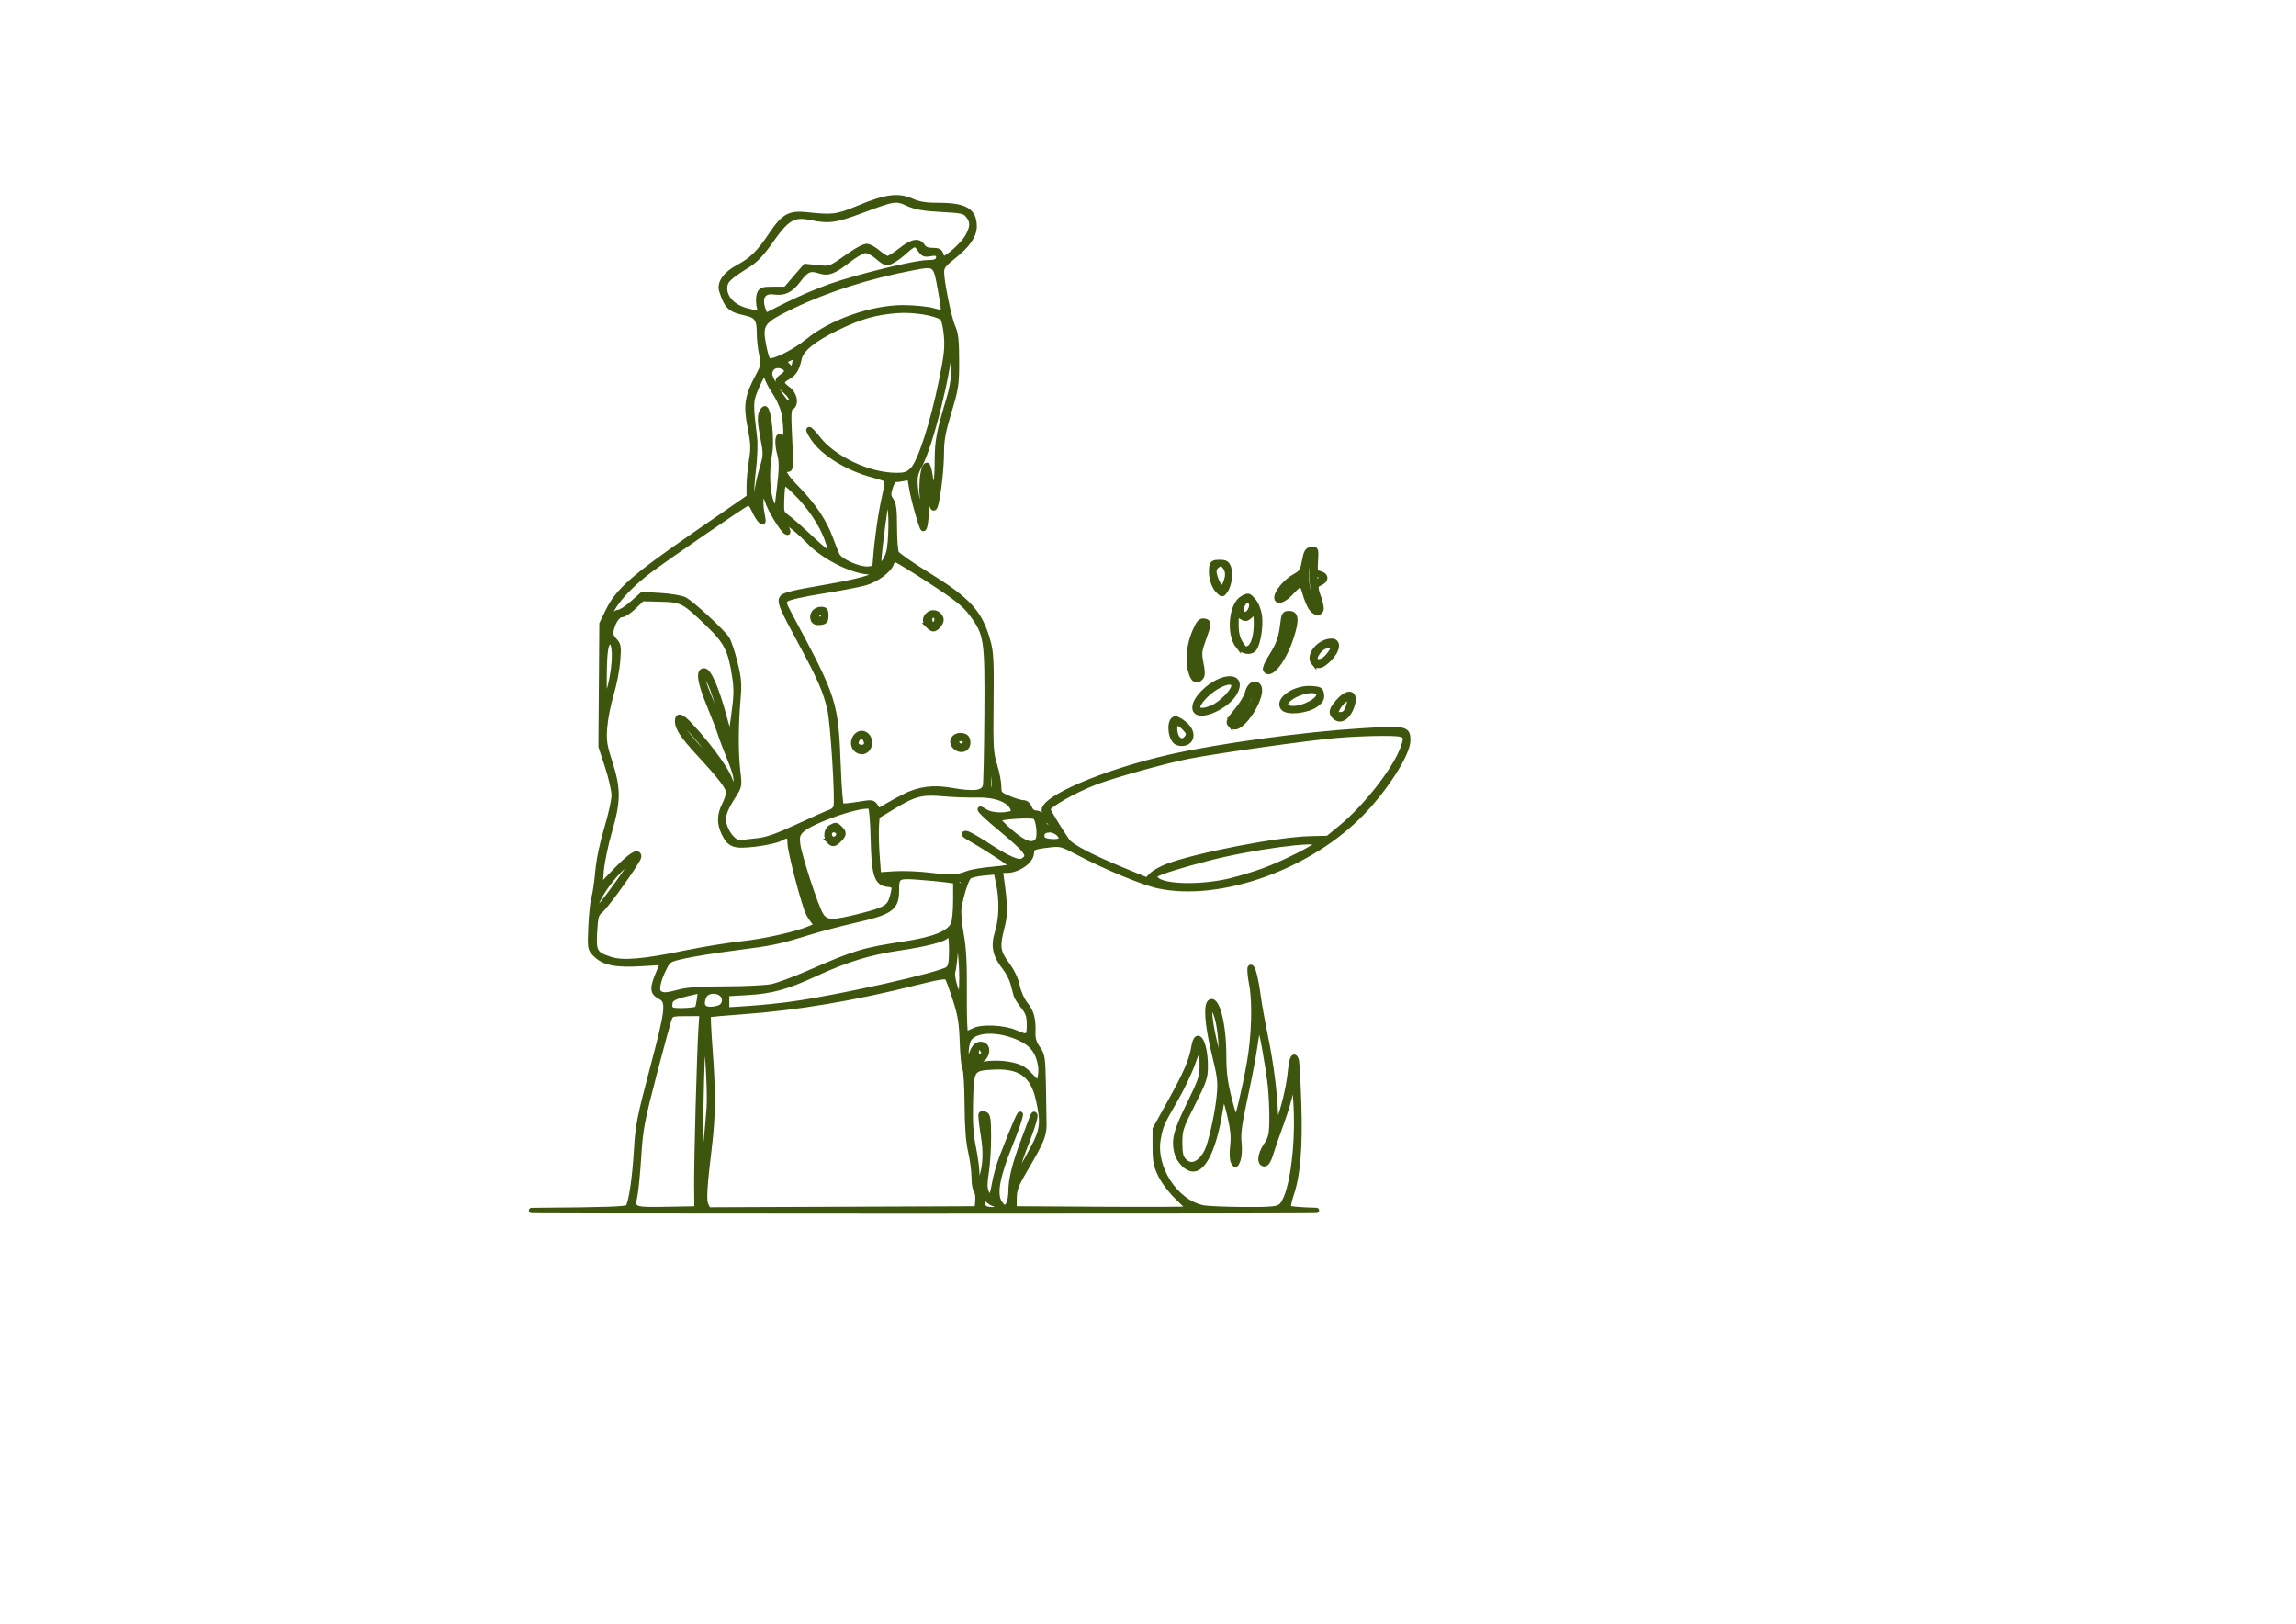 <?xml version="1.0" encoding="UTF-8" standalone="no"?>
<!-- Created with Inkscape (http://www.inkscape.org/) -->

<svg
   width="1122.52"
   height="793.701"
   viewBox="0 0 297 210"
   version="1.1"
   id="svg1"
   xml:space="preserve"
   inkscape:version="1.3.2 (091e20e, 2023-11-25, custom)"
   sodipodi:docname="cooking illustration.svg"
   xmlns:inkscape="http://www.inkscape.org/namespaces/inkscape"
   xmlns:sodipodi="http://sodipodi.sourceforge.net/DTD/sodipodi-0.dtd"
   xmlns="http://www.w3.org/2000/svg"
   xmlns:svg="http://www.w3.org/2000/svg"><sodipodi:namedview
     id="namedview1"
     pagecolor="#ffffff"
     bordercolor="#000000"
     borderopacity="0.25"
     inkscape:showpageshadow="2"
     inkscape:pageopacity="0.0"
     inkscape:pagecheckerboard="0"
     inkscape:deskcolor="#d1d1d1"
     inkscape:document-units="mm"
     showborder="false"
     inkscape:zoom="1.0104048"
     inkscape:cx="322.14811"
     inkscape:cy="257.32261"
     inkscape:window-width="1920"
     inkscape:window-height="991"
     inkscape:window-x="-9"
     inkscape:window-y="-9"
     inkscape:window-maximized="1"
     inkscape:current-layer="layer1" /><defs
     id="defs1" /><g
     inkscape:label="Layer 1"
     inkscape:groupmode="layer"
     id="layer1"><path
       style="fill:#3d550c;fill-opacity:1;stroke:#3d550c;stroke-opacity:1;stroke-width:0.683;stroke-dasharray:none"
       d="m 69.823,156.545 c 8.478,-0.055 11.211,-0.15 11.411,-0.4 0.417,-0.522 0.897,-3.745 1.113,-7.472 0.178,-3.075 0.399,-4.195 2.09,-10.57 2.007,-7.568 2.119,-8.598 0.996,-9.188 -1.077,-0.567 -1.097,-1.065 -0.134,-3.331 l 0.48,-1.129 -2.837,0.169 c -3.302,0.196 -4.811,-0.109 -5.895,-1.193 -0.721,-0.721 -0.725,-0.744 -0.599,-3.617 0.07,-1.59 0.245,-3.248 0.391,-3.684 0.145,-0.437 0.368,-1.945 0.496,-3.352 0.143,-1.582 0.59,-3.74 1.171,-5.656 0.516,-1.704 0.939,-3.617 0.939,-4.251 0,-0.635 -0.382,-2.316 -0.848,-3.737 l -0.848,-2.583 0.06,-7.938 0.06,-7.938 0.828,-1.7 c 1.246,-2.559 3.302,-4.364 11.155,-9.792 l 7.057,-4.878 0,-1.421 c 0,-0.782 0.139,-2.264 0.309,-3.295 0.265,-1.603 0.24,-2.227 -0.171,-4.32 -0.559,-2.842 -0.388,-3.979 0.983,-6.554 0.777,-1.458 0.802,-1.597 0.509,-2.864 -0.169,-0.733 -0.307,-2.019 -0.307,-2.858 0,-1.738 -0.355,-2.224 -1.852,-2.537 -1.921,-0.402 -2.355,-0.813 -3.015,-2.857 -0.321,-0.992 0.493,-2.151 2.118,-3.02 1.786,-0.954 2.745,-1.899 4.321,-4.259 1.566,-2.344 2.336,-2.778 4.513,-2.544 3.43,0.369 3.959,0.299 6.852,-0.905 3.442,-1.432 5.025,-1.635 6.762,-0.866 0.965,0.427 1.802,0.562 3.493,0.562 3.415,0 4.588,0.696 4.588,2.722 0,1.19 -0.864,2.428 -2.717,3.893 -1.232,0.974 -1.506,1.335 -1.507,1.984 -0.001,1.334 0.959,6.021 1.463,7.144 0.375,0.834 0.477,1.76 0.481,4.366 0.005,3.066 -0.066,3.543 -0.974,6.536 -0.765,2.522 -0.981,3.68 -0.985,5.292 -0.005,1.886 -0.295,4.663 -0.678,6.495 -0.261,1.247 -0.59,0.802 -0.782,-1.058 -0.286,-2.758 -0.711,-2.993 -0.536,-0.295 0.147,2.261 -0.035,4.728 -0.349,4.726 -0.207,-0.002 -1.356,-4.141 -1.548,-5.578 -0.14,-1.043 -0.177,-1.08 -0.934,-0.929 -0.434,0.087 -0.948,0.158 -1.142,0.158 -0.194,0 -0.492,0.464 -0.662,1.031 -0.26,0.868 -0.241,1.129 0.122,1.646 0.334,0.476 0.431,1.262 0.431,3.484 0,1.578 0.116,3.087 0.259,3.353 0.142,0.266 1.958,1.533 4.035,2.815 5.327,3.288 6.785,4.9 7.814,8.64 0.383,1.39 0.444,2.655 0.383,7.945 -0.065,5.699 -0.021,6.456 0.465,8.032 0.296,0.957 0.537,2.189 0.537,2.738 0,0.943 0.071,1.029 1.306,1.56 0.718,0.309 1.555,0.562 1.859,0.562 0.346,0 0.647,0.247 0.804,0.661 0.151,0.396 0.46,0.661 0.772,0.661 0.286,0 0.595,0.121 0.686,0.269 0.265,0.429 0.622,0.045 0.476,-0.514 -0.41,-1.568 7.83,-5.092 16.409,-7.016 6.282,-1.409 17.222,-2.902 24.573,-3.354 5.811,-0.357 6.032,-0.312 6.032,1.227 0,1.662 -2.713,5.975 -5.806,9.228 -6.714,7.062 -18.406,11.29 -26.473,9.574 -1.934,-0.411 -6.936,-2.49 -10.306,-4.282 -2.101,-1.117 -2.325,-1.179 -3.704,-1.023 -2.136,0.242 -2.394,0.352 -2.394,1.021 0,1.048 -1.723,2.277 -3.192,2.277 h -0.846 l 0.172,1.257 c 0.461,3.362 0.471,4.472 0.057,6.057 -0.662,2.535 -0.571,3.241 0.621,4.84 0.674,0.904 1.15,1.902 1.338,2.809 0.168,0.811 0.619,1.818 1.064,2.378 0.802,1.009 1.032,1.89 0.968,3.701 -0.027,0.754 0.154,1.334 0.618,1.984 0.614,0.861 0.66,1.161 0.734,4.755 0.043,2.11 0.08,4.418 0.082,5.129 0.004,1.398 -0.353,2.236 -2.541,5.954 -1.096,1.863 -1.307,2.436 -1.315,3.572 l -0.009,1.353 11.311,0.069 c 6.221,0.038 11.311,0.015 11.311,-0.051 0,-0.066 -0.654,-0.739 -1.454,-1.495 -0.82,-0.775 -1.772,-2.023 -2.183,-2.859 -0.622,-1.266 -0.729,-1.814 -0.729,-3.733 v -2.249 l 1.941,-3.498 c 2.09,-3.767 2.787,-5.386 3.079,-7.151 0.393,-2.378 1.462,-0.531 1.462,2.527 0,1.446 -0.164,1.929 -1.653,4.86 -1.536,3.024 -1.653,3.379 -1.654,5.016 -3.6e-4,1.361 0.114,1.889 0.504,2.319 0.905,1.002 2.146,0.518 3.016,-1.175 0.497,-0.967 1.341,-4.695 1.578,-6.967 0.213,-2.047 0.163,-2.494 -0.648,-5.821 -0.897,-3.675 -1.072,-6.364 -0.43,-6.576 0.861,-0.284 1.669,3.085 1.669,6.962 0,2.112 0.165,3.433 0.694,5.543 0.382,1.524 0.78,2.77 0.884,2.77 0.203,0 1.106,-3.778 1.74,-7.276 0.632,-3.488 0.767,-7.901 0.314,-10.256 -0.218,-1.13 -0.296,-2.116 -0.174,-2.191 0.279,-0.173 0.666,1.294 1.015,3.848 0.149,1.091 0.568,3.413 0.931,5.159 0.694,3.337 1.173,7.038 1.283,9.922 0.064,1.681 0.074,1.702 0.425,0.926 0.583,-1.289 1.322,-4.363 1.512,-6.289 0.179,-1.816 0.446,-2.394 0.745,-1.613 0.09,0.236 0.24,2.769 0.332,5.628 0.184,5.697 -0.121,9.329 -0.996,11.872 -0.281,0.816 -0.417,1.576 -0.304,1.689 0.113,0.113 1.692,0.244 3.509,0.29 1.816,0.046 -22.534,0.081 -54.112,0.078 -31.578,-0.003 -52.398,-0.038 -46.266,-0.078 z m 20.309,-3.109 c -0.031,-3.214 0.355,-17.415 0.556,-20.439 l 0.127,-1.918 H 88.828 c -1.81,0 -2.009,0.053 -2.236,0.595 -0.137,0.327 -1.034,3.607 -1.993,7.287 -1.573,6.038 -1.767,7.072 -1.988,10.583 -0.135,2.14 -0.356,4.427 -0.492,5.082 -0.381,1.834 -0.282,1.877 4.177,1.793 l 3.865,-0.073 z m 36.36,1.883 c 0.046,-0.565 -0.043,-1.154 -0.198,-1.31 -0.155,-0.155 -0.285,-0.943 -0.287,-1.751 -0.003,-0.808 -0.199,-2.302 -0.436,-3.321 -0.295,-1.265 -0.44,-3.193 -0.459,-6.085 -0.015,-2.328 -0.14,-4.408 -0.277,-4.622 -0.137,-0.214 -0.294,-1.762 -0.349,-3.44 -0.082,-2.499 -0.246,-3.506 -0.91,-5.565 -0.446,-1.382 -0.916,-2.648 -1.046,-2.813 -0.171,-0.218 -1.228,-0.049 -3.867,0.618 -8.116,2.05 -15.659,3.318 -22.682,3.812 -2.328,0.164 -4.286,0.347 -4.351,0.407 -0.065,0.06 0.026,2.04 0.202,4.401 0.416,5.572 0.399,8.611 -0.068,12.502 -0.668,5.563 -0.756,7.158 -0.431,7.765 l 0.303,0.566 17.386,-0.068 17.386,-0.068 z m 2.429,0.762 c 0,-0.218 -0.141,-0.397 -0.314,-0.397 -0.173,0 -0.589,-0.259 -0.926,-0.575 l -0.612,-0.575 v 0.818 c 0,0.85 0.251,1.07 1.257,1.106 0.362,0.013 0.595,-0.135 0.595,-0.376 z m 36.711,-0.01 c 1.374,-0.963 2.369,-7.488 2.024,-13.279 -0.183,-3.069 -0.44,-3.615 -0.725,-1.537 -0.09,0.658 -0.633,2.477 -1.206,4.042 -0.573,1.566 -1.201,3.382 -1.394,4.037 -0.215,0.725 -0.508,1.191 -0.749,1.191 -0.694,0 -0.607,-1.179 0.171,-2.336 0.646,-0.96 0.748,-1.379 0.784,-3.22 0.023,-1.164 -0.065,-3.188 -0.195,-4.498 -0.226,-2.27 -1.174,-7.514 -1.399,-7.739 -0.165,-0.165 -0.361,0.676 -0.691,2.976 -0.167,1.164 -0.719,4.022 -1.226,6.35 -0.714,3.277 -0.886,4.568 -0.762,5.715 0.092,0.854 0.036,1.806 -0.132,2.249 -0.268,0.704 -0.315,0.726 -0.568,0.273 -0.168,-0.3 -0.206,-1.122 -0.096,-2.091 0.138,-1.218 0.041,-2.182 -0.407,-4.07 -0.323,-1.36 -0.662,-2.473 -0.752,-2.473 -0.09,0 -0.305,0.887 -0.478,1.97 -0.741,4.655 -2.072,7.555 -3.469,7.555 -0.841,0 -1.897,-1.086 -2.15,-2.212 -0.36,-1.601 -0.064,-2.705 1.678,-6.255 1.439,-2.933 1.622,-3.487 1.622,-4.895 0,-2.794 -0.342,-2.941 -1.166,-0.502 -0.398,1.179 -1.441,3.382 -2.318,4.895 -1.774,3.063 -1.882,3.308 -2.203,5 -0.714,3.769 2.199,8.282 5.819,9.013 0.509,0.103 2.834,0.201 5.167,0.217 3.422,0.025 4.353,-0.048 4.821,-0.376 z m -35.132,-0.37 c 0.151,-0.281 0.276,-1.026 0.278,-1.654 0.006,-1.549 0.51,-3.566 1.641,-6.566 0.522,-1.382 1.033,-2.752 1.137,-3.043 0.123,-0.344 0.233,-0.411 0.315,-0.191 0.069,0.186 -0.322,1.494 -0.869,2.906 -2.338,6.035 -2.065,6.478 0.724,1.173 1.162,-2.21 1.261,-3.236 0.596,-6.158 -0.726,-3.194 -2.392,-4.368 -5.916,-4.169 -2.716,0.153 -2.774,0.246 -2.879,4.581 -0.063,2.586 0.035,4.146 0.362,5.746 0.247,1.208 0.457,2.762 0.468,3.453 0.019,1.267 0.288,1.65 0.557,0.794 0.592,-1.883 0.667,-3.434 0.281,-5.832 -0.222,-1.381 -0.347,-2.569 -0.277,-2.639 0.07,-0.07 0.311,-0.057 0.536,0.029 0.332,0.127 0.408,0.675 0.408,2.938 0,1.53 -0.133,3.587 -0.296,4.572 -0.215,1.3 -0.216,1.99 -0.007,2.518 0.455,1.145 0.753,0.866 1.08,-1.01 0.166,-0.956 0.585,-2.474 0.93,-3.373 1.584,-4.128 2.544,-6.324 2.411,-5.519 -0.08,0.484 -0.639,2.091 -1.244,3.572 -1.773,4.345 -2.192,6.669 -1.405,7.793 0.506,0.723 0.81,0.742 1.166,0.076 z m -39.323,-6.235 c 0.227,-2.183 0.48,-4.945 0.563,-6.138 0.161,-2.321 -0.303,-9.599 -0.634,-9.946 -0.11,-0.115 -0.278,2.743 -0.373,6.35 -0.195,7.325 -0.229,13.98 -0.072,13.813 0.057,-0.061 0.289,-1.896 0.516,-4.079 z m 72.774,-0.022 c 0.248,-0.647 0.195,-0.733 -0.236,-0.375 -0.44,0.365 -0.527,0.794 -0.161,0.794 0.13,0 0.309,-0.188 0.397,-0.419 z m -29.448,-12.19 c -0.397,-1.475 -1.109,-2.302 -2.573,-2.991 -2.626,-1.234 -5.685,-1.209 -6.57,0.055 -0.419,0.598 -0.56,2.601 -0.208,2.956 0.109,0.11 0.326,-0.249 0.482,-0.799 0.315,-1.108 0.874,-1.6 1.532,-1.348 0.911,0.35 0.35,2.035 -0.678,2.035 -0.262,0 -0.476,0.191 -0.476,0.425 0,0.252 0.148,0.368 0.363,0.286 1.006,-0.386 2.906,-0.465 4.302,-0.178 1.272,0.261 1.745,0.52 2.611,1.427 l 1.058,1.109 0.224,-0.948 c 0.139,-0.587 0.113,-1.359 -0.067,-2.029 z m 23.43,-2.584 c -0.193,-2.504 -0.651,-4.154 -1.205,-4.336 -0.451,-0.148 -0.291,1.644 0.414,4.646 0.616,2.621 1.004,2.47 0.79,-0.31 z m -30.724,1.687 c 0.211,-0.342 -0.376,-1.095 -0.699,-0.896 -0.129,0.08 -0.235,0.376 -0.235,0.659 0,0.542 0.644,0.706 0.933,0.237 z m 5.946,-3.788 c 0,-1.174 -0.135,-1.589 -0.783,-2.404 -0.431,-0.542 -0.84,-1.184 -0.91,-1.425 -0.07,-0.242 -0.253,-0.93 -0.408,-1.529 -0.155,-0.599 -0.638,-1.538 -1.075,-2.087 -1.253,-1.577 -1.504,-2.771 -0.95,-4.527 0.545,-1.728 0.607,-4.156 0.161,-6.302 l -0.32,-1.541 -1.571,0.142 c -0.864,0.078 -1.74,0.282 -1.946,0.453 -0.378,0.314 -0.995,2.214 -1.308,4.026 -0.096,0.555 0.024,2.049 0.276,3.44 0.333,1.836 0.435,3.78 0.403,7.684 -0.023,2.874 0.06,5.226 0.185,5.226 0.125,0 0.618,-0.195 1.095,-0.433 1.029,-0.513 3.865,-0.375 5.321,0.259 1.64,0.715 1.831,0.612 1.831,-0.981 z M 90.188,130.478 c 0.082,-0.082 0.216,-0.648 0.298,-1.258 l 0.149,-1.11 -0.893,0.196 c -2.529,0.556 -3.019,0.793 -3.103,1.504 -0.057,0.488 0.061,0.736 0.397,0.833 0.579,0.167 2.944,0.043 3.152,-0.165 z m 3.032,-0.202 c 0.29,-0.155 0.512,-0.552 0.512,-0.917 0,-1.333 -2.302,-1.636 -2.747,-0.362 -0.358,1.025 -0.051,1.552 0.904,1.552 0.451,0 1.05,-0.123 1.331,-0.274 z m 9.202,-0.4 c 6.198,-0.856 19.423,-3.83 20.216,-4.546 0.366,-0.331 0.463,-0.853 0.463,-2.494 0,-1.87 -0.228,-2.513 -0.649,-1.831 -0.287,0.464 -2.705,1.09 -6.18,1.6 -3.801,0.558 -6.893,1.51 -10.823,3.335 -3.621,1.68 -5.633,2.237 -8.74,2.417 l -2.712,0.157 v 1.057 1.057 l 2.803,-0.181 c 1.542,-0.1 4.072,-0.357 5.622,-0.571 z m 22.002,-3.471 c 0,-1.407 -0.147,-3.342 -0.327,-4.299 l -0.327,-1.741 -0.172,2.381 c -0.095,1.31 -0.258,2.646 -0.363,2.97 -0.201,0.617 0.59,3.248 0.977,3.248 0.117,0 0.212,-1.151 0.212,-2.558 z m -36.512,1.897 c 1.014,-0.272 2.836,-0.392 6.006,-0.394 2.503,-0.002 5.182,-0.138 5.953,-0.302 0.771,-0.165 2.89,-0.949 4.709,-1.743 6.103,-2.664 7.029,-2.945 12.396,-3.765 3.853,-0.588 5.819,-1.381 6.358,-2.565 0.163,-0.357 0.296,-1.758 0.296,-3.114 v -2.465 l -1.257,-0.174 c -0.691,-0.096 -2.31,-0.25 -3.597,-0.342 -2.689,-0.193 -2.809,-0.117 -2.815,1.774 -0.008,2.234 -0.755,2.759 -5.428,3.812 -1.746,0.394 -4.485,1.119 -6.085,1.613 -3.791,1.169 -4.496,1.314 -9.525,1.965 -2.328,0.301 -5.186,0.759 -6.35,1.017 -2.092,0.464 -2.123,0.483 -2.701,1.65 -0.81,1.636 -1.037,2.897 -0.575,3.19 0.505,0.32 0.934,0.294 2.615,-0.157 z m 0.557,-5.002 c 2.389,-0.492 5.712,-1.039 7.384,-1.215 3.009,-0.316 7.085,-1.227 8.916,-1.992 0.87,-0.363 0.915,-0.434 0.546,-0.856 -0.221,-0.253 -0.548,-0.743 -0.727,-1.088 -0.549,-1.06 -2.38,-8.044 -2.385,-9.096 -0.005,-1.101 -0.193,-1.182 -1.355,-0.581 -0.437,0.226 -1.861,0.537 -3.163,0.691 -2.729,0.323 -3.3,0.117 -4.046,-1.453 -0.58,-1.222 -0.551,-2.357 0.093,-3.618 0.291,-0.57 0.529,-1.298 0.529,-1.616 0,-0.635 -1.021,-1.972 -3.809,-4.99 -2.086,-2.258 -2.803,-3.326 -2.805,-4.175 -0.002,-0.884 0.487,-0.728 1.65,0.529 2.867,3.1 5.229,6.493 5.229,7.514 0,0.601 0.509,0.397 0.677,-0.27 0.101,-0.404 -0.166,-1.416 -0.753,-2.844 -0.501,-1.219 -1.06,-2.693 -1.244,-3.275 -0.183,-0.582 -0.861,-2.35 -1.506,-3.928 -1.173,-2.87 -1.374,-4.274 -0.614,-4.274 0.589,0 1.568,2.243 2.54,5.821 0.474,1.746 0.871,3.09 0.881,2.986 0.01,-0.104 0.204,-1.515 0.43,-3.136 0.336,-2.408 0.355,-3.316 0.104,-4.969 -0.513,-3.382 -1.06,-4.472 -3.362,-6.693 -3.204,-3.091 -3.437,-3.214 -6.223,-3.287 l -2.383,-0.062 -1.074,1.032 c -0.59,0.567 -1.285,1.032 -1.543,1.032 -0.536,0 -1.13,0.835 -1.39,1.953 -0.136,0.582 -0.04,0.908 0.405,1.382 0.532,0.566 0.568,0.799 0.419,2.677 -0.09,1.132 -0.469,3.069 -0.843,4.306 -0.374,1.237 -0.75,3.142 -0.836,4.234 -0.137,1.75 -0.058,2.292 0.671,4.567 1.099,3.43 1.088,4.999 -0.06,8.93 -0.488,1.671 -0.964,3.974 -1.058,5.119 l -0.17,2.081 2.07,-2.147 c 1.938,-2.009 2.955,-2.625 2.955,-1.789 0,0.474 -4.095,6.237 -4.932,6.941 -0.58,0.488 -0.671,0.813 -0.782,2.795 -0.144,2.576 0.04,2.895 2.054,3.553 1.585,0.518 4.231,0.298 9.508,-0.789 z m 22.811,-4.806 c 3.237,-0.816 3.775,-1.132 4.134,-2.427 0.409,-1.472 0.36,-1.615 -0.581,-1.706 -1.42,-0.137 -1.765,-1.22 -1.869,-5.859 -0.048,-2.14 -0.199,-4.004 -0.336,-4.141 -0.655,-0.655 -7.823,1.777 -9.017,3.06 -0.463,0.498 -0.545,0.831 -0.432,1.751 0.187,1.524 2.32,8.062 2.982,9.141 0.668,1.089 1.413,1.115 5.118,0.181 z m -4,-9.692 c -0.486,-0.486 -0.378,-1.484 0.194,-1.79 0.662,-0.354 0.697,-0.35 1.189,0.142 0.545,0.545 0.525,0.798 -0.113,1.436 -0.613,0.613 -0.832,0.649 -1.27,0.212 z m 1.22,-0.811 c 0.105,-0.547 -0.658,-0.915 -1.062,-0.512 -0.403,0.403 -0.035,1.167 0.512,1.062 0.253,-0.049 0.501,-0.296 0.55,-0.55 z m -2.791,10.329 c -0.149,-0.185 -0.542,-1.111 -0.874,-2.057 -0.593,-1.688 -1.048,-2.525 -1.048,-1.929 0,0.695 1.056,3.604 1.477,4.069 0.496,0.548 0.892,0.474 0.445,-0.084 z m -25.91,-3.909 c 2.32,-3.21 2.55,-3.85 0.848,-2.355 -2.094,1.839 -4.339,5.53 -3.362,5.53 0.121,0 1.253,-1.429 2.514,-3.175 z m 79.59,-0.539 c 1.142,-0.292 2.939,-0.84 3.995,-1.22 2.578,-0.926 7.078,-3.199 7.078,-3.575 0,-0.693 -8.577,0.459 -14.155,1.902 -3.478,0.899 -6.202,1.747 -6.747,2.098 -0.35,0.226 -0.346,0.307 0.035,0.688 1,1.001 6.077,1.056 9.795,0.107 z m -34.965,0.275 c 0,-0.146 -0.052,-0.265 -0.117,-0.265 -0.064,0 -0.19,0.119 -0.28,0.265 -0.09,0.146 -0.037,0.265 0.117,0.265 0.154,0 0.28,-0.119 0.28,-0.265 z m 26.639,-2.112 c 3.852,-1.441 14.263,-3.451 18.391,-3.55 l 2.327,-0.056 1.751,-1.44 c 3.124,-2.569 6.89,-7.379 7.905,-10.095 0.733,-1.963 0.604,-2.061 -2.699,-2.058 -1.569,0.001 -4.222,0.121 -5.895,0.267 -3.657,0.318 -15.178,1.94 -19.046,2.682 -2.964,0.568 -9.867,2.494 -12.21,3.406 -2.758,1.073 -6.05,2.964 -6.05,3.473 0,0.197 1.631,2.872 2.519,4.131 0.506,0.717 3.12,2.079 7.271,3.787 l 3.043,1.252 0.585,-0.614 c 0.322,-0.338 1.271,-0.87 2.109,-1.184 z m -25.845,0.928 c 0.509,-0.19 1.97,-0.432 3.245,-0.538 1.275,-0.106 2.374,-0.281 2.44,-0.389 0.104,-0.168 -2.692,-2.035 -5.226,-3.49 -0.998,-0.573 -1.163,-0.748 -0.701,-0.748 0.206,0 1.331,0.625 2.499,1.389 2.862,1.872 4.276,2.496 4.844,2.139 1.084,-0.683 0.717,-1.18 -3.396,-4.602 -1.986,-1.652 -2.81,-2.616 -1.506,-1.761 0.692,0.453 2.179,0.586 3.274,0.292 0.493,-0.132 0.538,-0.243 0.303,-0.757 -0.497,-1.092 -2.29,-1.747 -4.628,-1.692 -1.14,0.027 -3.086,-0.043 -4.323,-0.156 -2.795,-0.254 -3.752,-0.011 -6.498,1.651 l -2.101,1.272 -0.088,1.311 c -0.048,0.721 -0.006,2.429 0.094,3.796 l 0.182,2.484 2.023,-0.138 c 1.113,-0.076 3.214,0.008 4.669,0.186 2.787,0.341 3.396,0.31 4.895,-0.249 z M 98.063,108.732 c 1.132,-0.113 2.533,-0.61 5.172,-1.834 1.991,-0.923 3.876,-1.76 4.189,-1.86 0.313,-0.099 0.639,-0.4 0.724,-0.668 0.249,-0.784 -0.377,-10.844 -0.784,-12.602 -0.548,-2.369 -1.256,-4.01 -3.584,-8.314 -2.727,-5.041 -2.971,-5.629 -2.561,-6.182 0.229,-0.308 1.71,-0.664 5.214,-1.251 2.82,-0.473 5.399,-1.055 6.085,-1.375 l 1.191,-0.555 -1.587,-0.158 c -2.192,-0.219 -5.588,-1.977 -7.381,-3.821 -1.703,-1.752 -3.515,-3.127 -3.254,-2.468 0.101,0.255 0.263,0.661 0.361,0.903 0.125,0.311 0.08,0.38 -0.154,0.235 -0.509,-0.314 -2.023,-2.803 -2.391,-3.931 -0.651,-1.995 -1.192,-0.634 -0.709,1.784 0.177,0.887 0.152,0.996 -0.169,0.729 -0.208,-0.172 -0.595,-0.795 -0.86,-1.384 -0.312,-0.693 -0.611,-1.022 -0.846,-0.931 -0.449,0.172 -9.813,6.591 -12.471,8.547 -2.394,1.763 -4.277,3.708 -5.152,5.324 -0.775,1.429 -1.184,3.209 -0.738,3.209 0.162,0 0.294,-0.242 0.294,-0.538 0,-1.027 0.738,-2.373 1.301,-2.373 0.294,0 1.123,-0.523 1.843,-1.163 l 1.309,-1.163 2.338,0.14 c 1.286,0.077 2.678,0.312 3.095,0.523 0.932,0.472 4.902,4.137 5.501,5.077 0.24,0.378 0.702,1.758 1.027,3.068 0.51,2.061 0.561,2.72 0.377,4.895 -0.284,3.359 -0.288,6.858 -0.01,9.18 0.222,1.857 0.207,1.936 -0.6,3.194 -1.215,1.894 -1.468,2.775 -1.109,3.864 0.434,1.315 1.449,2.324 2.187,2.174 0.331,-0.067 1.3,-0.192 2.154,-0.277 z m 36.154,-0.014 c 0.404,-0.487 0.157,-2.765 -0.336,-3.103 -0.366,-0.251 -4.452,-0.001 -4.755,0.291 -0.106,0.102 0.602,0.867 1.574,1.699 1.842,1.577 2.863,1.9 3.517,1.113 z m 3.013,-0.086 c 0.3,-0.485 -0.641,-1.33 -1.455,-1.307 -0.847,0.024 -1.198,0.449 -0.936,1.132 0.165,0.429 2.145,0.574 2.391,0.175 z m -1.164,-1.863 c 0,-0.128 -0.168,-0.372 -0.373,-0.542 -0.415,-0.344 -0.839,0.047 -0.553,0.51 0.201,0.326 0.926,0.351 0.926,0.032 z m -18.955,-3.81 c 1.876,-0.912 3.636,-1.13 5.917,-0.734 3.04,0.528 4.209,0.374 4.444,-0.586 0.08,-0.325 0.171,-4.461 0.202,-9.19 0.066,-9.817 -0.028,-10.441 -1.968,-13.06 -0.895,-1.208 -1.892,-2.009 -5.197,-4.173 -2.249,-1.473 -4.301,-2.733 -4.559,-2.801 -0.307,-0.08 -0.529,0.063 -0.641,0.414 -0.284,0.894 -1.916,2.119 -3.387,2.542 -0.763,0.22 -3.293,0.704 -5.621,1.077 -2.612,0.418 -4.385,0.829 -4.63,1.073 -0.353,0.351 -0.307,0.564 0.413,1.906 5.948,11.101 6.01,11.297 6.348,19.97 0.101,2.585 0.28,4.761 0.399,4.834 0.119,0.073 1.078,-0.009 2.131,-0.183 1.852,-0.306 1.929,-0.297 2.301,0.264 l 0.385,0.58 1.222,-0.719 c 0.672,-0.395 1.681,-0.942 2.242,-1.215 z m -6.433,-6.13 c -0.753,-0.907 0.285,-2.44 1.245,-1.838 0.944,0.592 0.605,2.221 -0.463,2.221 -0.255,0 -0.607,-0.172 -0.782,-0.382 z m 1.397,-0.518 c 0.078,-0.204 -0.021,-0.591 -0.22,-0.86 -0.339,-0.457 -0.392,-0.46 -0.812,-0.046 -0.247,0.243 -0.377,0.63 -0.289,0.86 0.199,0.517 1.128,0.55 1.321,0.046 z m 11.443,0.22 c -0.62,-0.62 -0.079,-1.495 0.858,-1.387 0.517,0.06 0.734,0.254 0.799,0.714 0.143,1.014 -0.895,1.435 -1.657,0.673 z m 1.436,-0.647 c 0,-0.331 -0.68,-0.494 -1.065,-0.256 -0.295,0.182 -0.296,0.292 -0.007,0.64 0.266,0.321 0.435,0.349 0.711,0.12 0.199,-0.165 0.362,-0.392 0.362,-0.504 z m -4.889,-14.977 c -0.516,-0.516 -0.438,-1.128 0.193,-1.526 0.54,-0.34 1.339,0.038 1.468,0.694 0.081,0.411 -0.596,1.261 -1.005,1.261 -0.125,0 -0.42,-0.193 -0.656,-0.429 z m 1.096,-0.515 c 0.221,-0.575 -0.339,-1.115 -0.74,-0.714 -0.339,0.339 -0.129,1.129 0.3,1.129 0.155,0 0.353,-0.187 0.44,-0.415 z m -15.962,-0.265 c -0.247,-0.644 0.259,-1.305 0.998,-1.305 0.527,0 0.633,0.133 0.633,0.794 0,0.67 -0.114,0.807 -0.729,0.878 -0.496,0.057 -0.784,-0.06 -0.902,-0.367 z m 1.348,-0.673 c -0.225,-0.365 -0.908,-0.276 -0.908,0.118 0,0.194 0.078,0.431 0.174,0.527 0.239,0.239 0.913,-0.354 0.733,-0.645 z m 22.055,21.32 c -0.188,-2.268 -0.738,-2.498 -0.738,-0.308 0,1.459 0.076,1.773 0.43,1.773 0.359,0 0.41,-0.24 0.308,-1.465 z M 92.131,97.815 c -1.781,-2.375 -3.524,-4.299 -3.898,-4.303 -0.269,-0.003 -0.275,0.122 -0.028,0.592 0.427,0.815 4.77,5.542 4.938,5.374 0.074,-0.074 -0.381,-0.823 -1.011,-1.663 z m 0.846,-6.203 c -0.636,-2.309 -1.247,-3.822 -1.64,-4.065 -0.643,-0.397 -0.564,0.259 0.281,2.326 0.49,1.199 1.054,2.58 1.253,3.068 0.609,1.495 0.671,0.722 0.105,-1.33 z M 78.885,89.01 c 0.813,-3.099 0.797,-6.297 -0.03,-6.021 -0.52,0.173 -0.679,1.196 -0.707,4.553 -0.027,3.219 0.173,3.618 0.737,1.468 z M 113.244,72.606 c 0.183,-2.607 0.687,-6.195 1.149,-8.183 0.285,-1.226 0.426,-2.307 0.314,-2.403 -0.113,-0.095 -0.958,-0.375 -1.88,-0.622 -3.168,-0.849 -6.249,-2.735 -7.558,-4.627 -1.082,-1.563 -0.695,-1.645 0.481,-0.102 2.008,2.633 6.603,4.813 10.162,4.821 1.197,0.003 1.522,-0.11 2.159,-0.746 0.968,-0.968 2.595,-5.988 3.719,-11.475 0.682,-3.328 0.789,-4.328 0.639,-5.936 -0.1,-1.064 -0.325,-2.053 -0.501,-2.199 -0.777,-0.645 -3.725,-1.139 -5.837,-0.978 -2.918,0.221 -4.845,0.776 -7.938,2.288 -2.917,1.425 -4.523,2.731 -4.77,3.879 -0.296,1.376 -0.647,1.962 -1.446,2.417 -0.996,0.567 -0.997,0.864 -0.002,1.6 0.879,0.65 1.101,1.96 0.399,2.353 -0.336,0.188 -0.365,0.799 -0.198,4.114 0.181,3.606 0.162,3.894 -0.267,3.894 -0.845,-10e-6 -0.482,0.732 1.24,2.506 2.132,2.196 3.523,4.277 4.312,6.448 0.337,0.927 0.738,1.921 0.892,2.209 0.403,0.753 2.829,1.824 3.942,1.739 0.854,-0.065 0.931,-0.142 0.991,-0.996 z m 1.677,-0.993 c 0.413,-1.251 0.471,-6.027 0.078,-6.421 -0.361,-0.361 -0.483,0.069 -0.863,3.048 -0.478,3.746 -0.543,4.558 -0.375,4.726 0.282,0.282 0.834,-0.361 1.161,-1.353 z m -7.966,-2.005 c -0.731,-1.953 -2.257,-4.2 -4.051,-5.962 -1.642,-1.613 -1.702,-1.575 -1.801,1.14 -0.053,1.462 -0.003,1.611 0.706,2.117 0.42,0.299 1.839,1.552 3.154,2.784 2.618,2.453 2.935,2.441 1.992,-0.079 z M 100.91,58.91 c -0.532,-2.007 -0.244,-3.212 0.473,-1.981 0.421,0.722 0.359,-2.516 -0.075,-3.959 -0.198,-0.659 -0.716,-1.72 -1.151,-2.357 -0.434,-0.637 -0.875,-1.506 -0.978,-1.93 l -0.188,-0.771 -0.467,0.771 c -0.257,0.424 -0.683,1.337 -0.946,2.029 -0.485,1.273 -0.483,1.758 0.025,5.977 0.094,0.778 0.019,2.64 -0.166,4.139 -0.32,2.59 -0.239,4.104 0.218,4.104 0.114,0 0.234,-0.506 0.266,-1.124 0.032,-0.618 0.314,-1.999 0.627,-3.069 0.557,-1.905 0.56,-1.992 0.122,-4.274 -0.325,-1.697 -0.374,-2.52 -0.179,-3.033 0.147,-0.387 0.373,-0.638 0.502,-0.559 0.462,0.286 0.85,4.18 0.566,5.681 -0.466,2.458 -0.333,5.294 0.312,6.642 l 0.57,1.191 0.385,-3.175 c 0.298,-2.458 0.318,-3.43 0.086,-4.303 z m 18.4,5.147 c -0.159,-1.876 0.148,-3.886 0.593,-3.886 0.12,0 0.296,0.59 0.392,1.312 0.096,0.722 0.276,1.375 0.401,1.452 0.366,0.226 0.544,-0.879 0.552,-3.426 0.008,-2.467 0.228,-3.641 1.44,-7.673 0.559,-1.86 0.716,-2.932 0.719,-4.895 0.001,-1.382 -0.119,-2.811 -0.268,-3.175 -0.236,-0.576 -0.273,-0.482 -0.287,0.726 -0.04,3.284 -2.473,13.073 -3.91,15.728 -0.565,1.043 -0.651,1.484 -0.543,2.778 0.128,1.541 0.563,2.993 0.896,2.993 0.098,0 0.104,-0.871 0.014,-1.935 z M 98.755,62.75 c -0.003,-0.465 -0.057,-0.511 -0.247,-0.211 -0.134,0.211 -0.184,0.479 -0.113,0.595 0.229,0.371 0.364,0.228 0.36,-0.384 z m 0.401,-7.607 c -0.102,-0.602 -0.244,-1.034 -0.317,-0.962 -0.073,0.073 -0.049,0.625 0.053,1.226 0.102,0.602 0.244,1.034 0.317,0.962 0.073,-0.073 0.049,-0.625 -0.053,-1.226 z m 3.218,-3.323 c 0.102,-0.266 -0.184,-0.726 -0.802,-1.292 -1.132,-1.037 -1.179,-1.315 -0.315,-1.881 0.761,-0.498 0.632,-1.112 -0.281,-1.341 -0.784,-0.197 -1.423,0.294 -1.423,1.092 0,0.651 2.002,3.834 2.411,3.834 0.138,0 0.322,-0.186 0.409,-0.413 z m 0.432,-4.813 c 0.179,-0.932 0.077,-1.015 -0.771,-0.629 -0.672,0.306 -0.68,0.334 -0.225,0.837 0.631,0.697 0.83,0.656 0.996,-0.208 z m 1.686,-2.87 c 3.079,-2.51 8.296,-4.342 12.355,-4.337 1.33,0.002 3.043,0.17 3.807,0.373 1.635,0.435 1.581,0.576 1.013,-2.625 -0.623,-3.507 -0.611,-3.498 -3.683,-2.91 -5.648,1.081 -11.025,2.793 -15.444,4.919 -3.984,1.916 -4.289,2.317 -3.797,4.987 0.175,0.949 0.436,1.868 0.582,2.042 0.388,0.467 3.263,-0.895 5.169,-2.449 z m 2.998,-7.114 c 3.623,-1.261 10.909,-3.039 12.473,-3.043 0.877,-0.002 1.275,-0.124 1.39,-0.424 0.259,-0.674 -0.083,-0.93 -1.007,-0.757 -0.727,0.136 -0.931,0.055 -1.308,-0.521 -0.577,-0.881 -0.762,-0.862 -1.956,0.205 -1.035,0.925 -1.956,1.493 -2.422,1.493 -0.15,0 -0.68,-0.357 -1.177,-0.794 -0.497,-0.437 -1.186,-0.794 -1.531,-0.794 -0.345,9.2e-5 -1.314,0.54 -2.155,1.2 -1.97,1.546 -2.664,1.809 -3.798,1.435 -1.207,-0.398 -1.709,-0.18 -2.737,1.193 -0.976,1.303 -1.826,1.72 -3.119,1.53 -1.464,-0.215 -2.026,0.763 -1.393,2.427 l 0.257,0.675 2.852,-1.429 c 1.569,-0.786 4.102,-1.864 5.63,-2.396 z m -9.268,2.607 c -0.12,-0.534 -0.111,-1.24 0.021,-1.587 0.214,-0.562 0.4,-0.626 1.817,-0.626 h 1.579 l 1.272,-1.477 1.272,-1.477 1.587,0.161 c 1.712,0.174 1.491,0.263 4.396,-1.771 0.78,-0.546 1.657,-0.987 1.95,-0.981 0.293,0.006 0.945,0.363 1.449,0.794 0.504,0.431 1.073,0.783 1.265,0.783 0.192,0 0.951,-0.476 1.687,-1.058 1.482,-1.171 2.318,-1.328 2.817,-0.529 0.231,0.369 0.617,0.529 1.279,0.529 0.726,0 0.981,0.124 1.087,0.529 0.076,0.291 0.234,0.529 0.352,0.529 0.516,0 2.553,-1.838 3.093,-2.79 0.728,-1.286 0.752,-1.991 0.096,-2.803 -0.46,-0.569 -0.773,-0.639 -3.506,-0.787 -2.295,-0.124 -3.303,-0.302 -4.289,-0.754 -1.545,-0.709 -1.753,-0.678 -5.99,0.907 -3.396,1.27 -4.235,1.384 -6.603,0.895 -2.201,-0.455 -3.069,0.05 -5.123,2.978 -1.197,1.707 -2.006,2.561 -3.033,3.201 -2.526,1.576 -2.966,2.022 -2.966,3.009 0,1.273 1.109,2.418 2.778,2.866 1.985,0.534 1.956,0.543 1.712,-0.54 z m 53.772,56.192 c -0.724,-0.872 -0.671,-2.843 0.076,-2.843 0.197,0 0.725,0.308 1.173,0.685 0.845,0.711 1.052,1.617 0.497,2.173 -0.415,0.415 -1.396,0.407 -1.746,-0.015 z m 1.629,-0.516 c 0.224,-0.356 0.15,-0.594 -0.348,-1.124 -0.812,-0.865 -1.334,-0.862 -1.334,0.005 0,1.507 1.014,2.181 1.683,1.119 z m 5.486,-1.635 c -0.241,-0.29 -0.058,-0.655 0.874,-1.747 0.648,-0.759 1.281,-1.814 1.406,-2.344 0.24,-1.014 1.019,-1.45 1.423,-0.797 0.441,0.714 -0.504,2.992 -1.83,4.411 -0.853,0.913 -1.396,1.051 -1.873,0.476 z m 1.833,-1.135 c 0.872,-0.993 1.582,-2.393 1.582,-3.12 0,-0.777 -0.46,-0.397 -0.894,0.738 -0.24,0.629 -0.852,1.596 -1.359,2.15 -1.037,1.133 -1.071,1.205 -0.553,1.205 0.203,0 0.754,-0.438 1.224,-0.973 z m 11.689,0.126 c -0.494,-0.494 -0.384,-0.911 0.504,-1.922 1.288,-1.467 2.302,-1.166 1.747,0.52 -0.503,1.525 -1.504,2.149 -2.25,1.402 z m 1.466,-0.542 c 0.143,-0.182 0.339,-0.658 0.434,-1.058 0.129,-0.539 0.074,-0.728 -0.209,-0.728 -0.445,0 -1.479,1.227 -1.479,1.755 0,0.453 0.904,0.474 1.254,0.03 z m -19.334,-0.11 c -0.453,-0.453 -0.09,-1.435 0.897,-2.422 2.471,-2.471 5.497,-2.351 3.957,0.157 -0.975,1.587 -4.082,3.038 -4.854,2.266 z m 2.043,-0.456 c 1.165,-0.487 2.808,-2.155 2.808,-2.851 0,-1.253 -2.903,0.06 -4.314,1.951 -0.871,1.167 -0.155,1.595 1.506,0.901 z m 9.195,0.015 c -0.857,-1.033 1.47,-2.644 3.617,-2.506 1.12,0.072 1.248,0.148 1.321,0.779 0.062,0.536 -0.119,0.842 -0.776,1.31 -1.096,0.78 -3.649,1.036 -4.162,0.417 z m 3.413,-0.508 c 1.312,-0.662 1.636,-1.589 0.606,-1.736 -1.485,-0.212 -4.02,1.087 -3.708,1.9 0.239,0.623 1.694,0.546 3.102,-0.165 z m -15.373,-4.231 c -0.406,-1.507 -0.2,-3.472 0.541,-5.175 0.491,-1.127 0.72,-1.387 1.168,-1.323 0.655,0.094 0.643,0.337 -0.126,2.461 -0.507,1.399 -0.54,1.757 -0.281,3.021 0.214,1.047 0.214,1.529 9.7e-4,1.786 -0.532,0.641 -0.997,0.367 -1.303,-0.77 z m 0.895,-1.325 c -0.114,-1.563 -0.036,-2.18 0.423,-3.331 0.335,-0.841 0.439,-1.372 0.257,-1.311 -0.879,0.293 -1.676,4.122 -1.214,5.833 0.375,1.39 0.674,0.724 0.535,-1.191 z m 8.783,1.13 c -0.098,-0.159 0.181,-0.85 0.62,-1.536 1.06,-1.656 1.39,-2.546 1.591,-4.29 0.153,-1.331 0.224,-1.455 0.829,-1.455 0.911,0 0.981,0.814 0.262,3.051 -0.947,2.944 -2.704,5.196 -3.301,4.23 z m 1.409,-1.181 c 0.894,-1.313 1.882,-3.845 1.889,-4.843 0.01,-1.408 -0.446,-0.977 -0.741,0.701 -0.27,1.531 -1.361,4.06 -1.893,4.389 -0.148,0.092 -0.27,0.279 -0.27,0.416 0,0.494 0.409,0.227 1.015,-0.662 z m 4.809,0.253 c -0.772,-0.93 0.765,-2.778 2.312,-2.781 0.942,-0.002 0.783,1.187 -0.304,2.274 -0.981,0.981 -1.505,1.113 -2.008,0.506 z m 1.764,-0.731 c 0.861,-0.957 0.964,-1.523 0.276,-1.513 -0.698,0.01 -1.315,0.444 -1.725,1.214 -0.552,1.036 0.576,1.269 1.449,0.299 z m -11.523,-1.408 c -1.244,-1.582 -0.889,-5.386 0.578,-6.189 0.711,-0.389 0.77,-0.376 1.362,0.304 0.368,0.423 0.69,1.227 0.794,1.985 0.181,1.319 -0.2,3.641 -0.696,4.239 -0.463,0.558 -1.463,0.392 -2.038,-0.339 z m 1.472,0.208 c 0.521,-0.331 0.876,-1.595 0.876,-3.117 0,-1.559 -0.097,-1.671 -0.854,-0.987 -0.407,0.368 -0.592,0.393 -1.009,0.132 -0.757,-0.473 -0.783,-0.438 -0.782,1.07 6.5e-4,0.918 0.179,1.681 0.525,2.249 0.546,0.895 0.718,0.986 1.243,0.652 z m 0.094,-4.84 c 0.356,-0.666 0.157,-1.302 -0.408,-1.302 -0.453,0 -0.931,0.995 -0.73,1.521 0.194,0.511 0.812,0.392 1.139,-0.219 z m 7.827,-0.363 c -0.234,-0.357 -0.57,-1.19 -0.747,-1.852 -0.177,-0.662 -0.43,-1.204 -0.562,-1.204 -0.132,0 -0.676,0.476 -1.208,1.058 -0.958,1.048 -1.882,1.392 -1.882,0.701 0,-0.674 1.19,-2.09 2.248,-2.675 0.949,-0.525 1.085,-0.731 1.328,-2.017 0.227,-1.201 0.37,-1.446 0.886,-1.52 0.592,-0.084 0.612,-0.029 0.524,1.439 -0.086,1.442 -0.054,1.536 0.571,1.687 0.823,0.199 0.859,0.844 0.066,1.191 -0.705,0.309 -0.723,0.501 -0.191,2.009 0.222,0.63 0.345,1.3 0.273,1.488 -0.21,0.546 -0.845,0.398 -1.306,-0.306 z m 0.893,-0.039 c 0,-0.087 -0.191,-0.814 -0.424,-1.617 -0.278,-0.957 -0.39,-2.133 -0.326,-3.416 0.113,-2.236 -0.319,-2.556 -0.643,-0.476 -0.237,1.522 -0.043,3.256 0.52,4.664 0.34,0.85 0.873,1.365 0.873,0.844 z m -2.825,-3.142 c 0.463,-0.365 0.693,-0.664 0.511,-0.666 -0.51,-0.004 -2.449,1.857 -2.44,2.343 0.006,0.309 0.162,0.226 0.548,-0.291 0.297,-0.398 0.918,-1.022 1.381,-1.386 z m 3.09,-0.669 c 0,-0.146 -0.119,-0.265 -0.265,-0.265 -0.146,0 -0.265,0.119 -0.265,0.265 0,0.146 0.119,0.265 0.265,0.265 0.146,0 0.265,-0.119 0.265,-0.265 z m -13.174,1.643 c -0.588,-0.588 -0.954,-1.95 -0.806,-2.997 0.074,-0.526 0.241,-0.63 1.009,-0.63 0.752,0 0.964,0.125 1.161,0.687 0.281,0.8 0.051,2.316 -0.457,3.011 -0.339,0.464 -0.375,0.461 -0.908,-0.072 z m 1.01,-0.998 c 0.357,-0.938 0.323,-1.514 -0.123,-2.115 -0.305,-0.411 -0.477,-0.455 -0.86,-0.221 -0.65,0.398 -0.713,0.934 -0.242,2.062 0.469,1.122 0.868,1.211 1.225,0.273 z"
       id="path11" /></g></svg>
